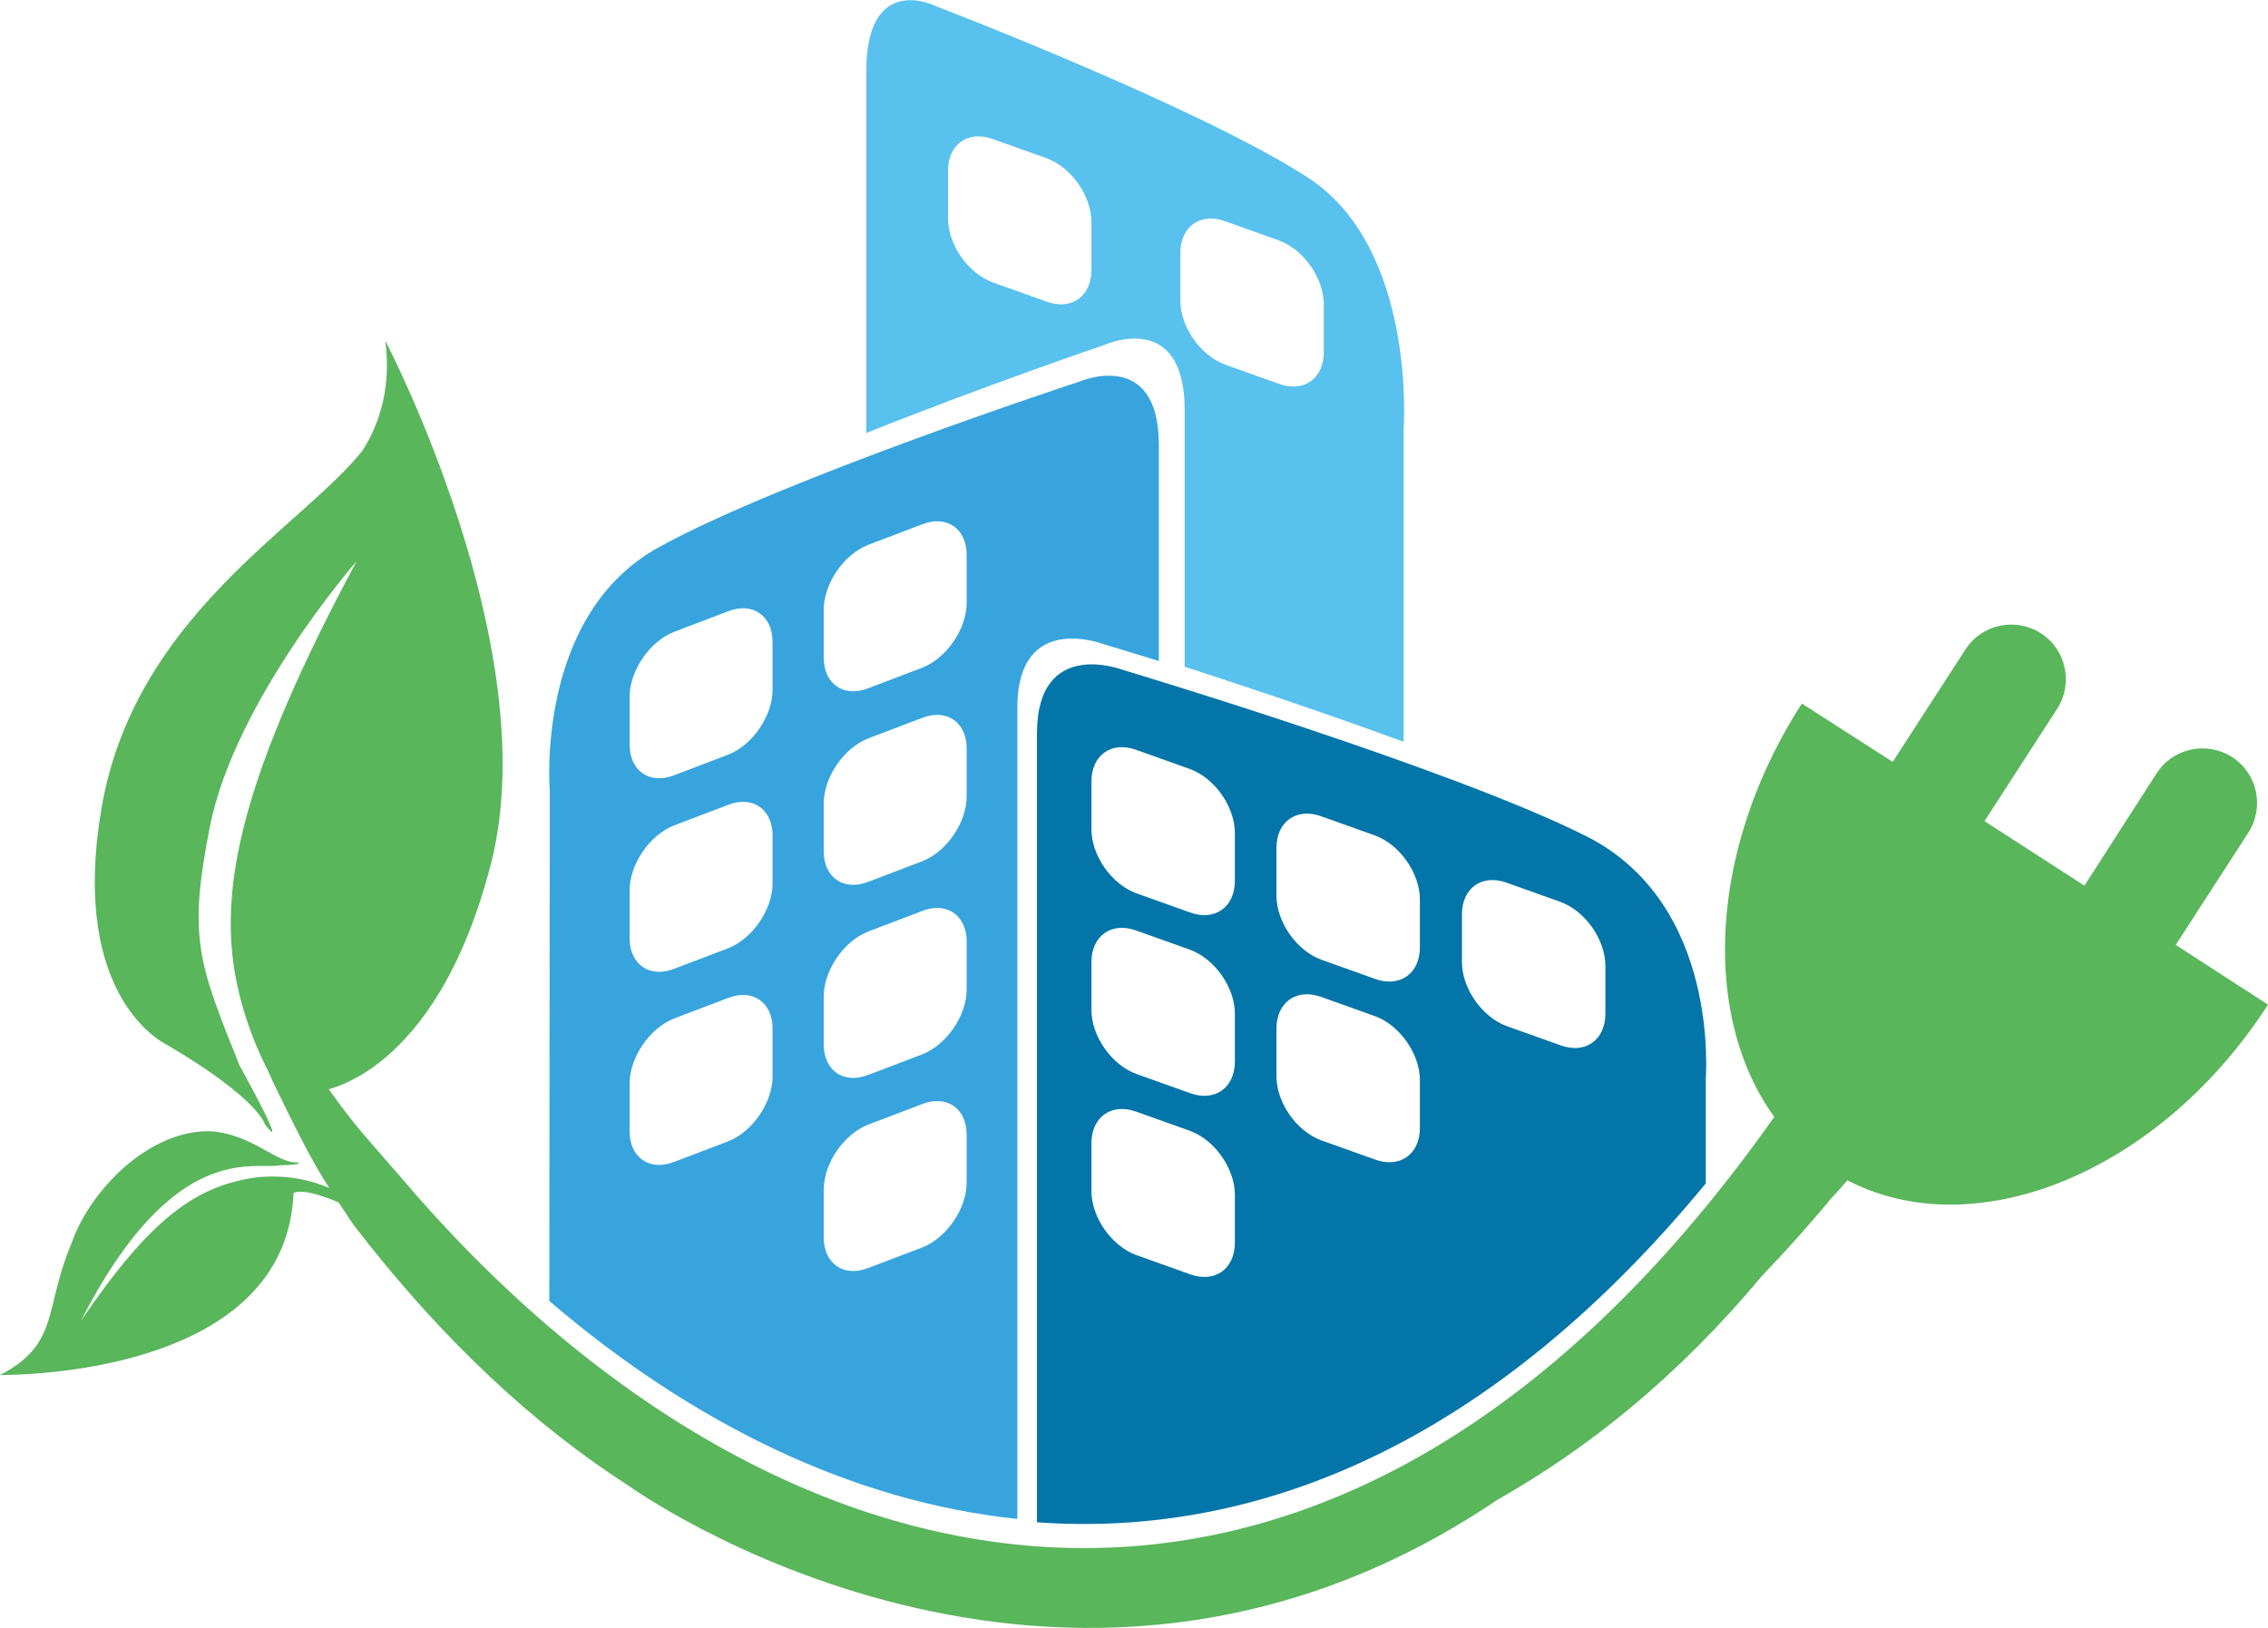 <?xml version="1.0" encoding="utf-8"?>
<!-- Generator: Adobe Illustrator 19.2.1, SVG Export Plug-In . SVG Version: 6.00 Build 0)  -->
<svg version="1.1" id="Layer_1" xmlns="http://www.w3.org/2000/svg" xmlns:xlink="http://www.w3.org/1999/xlink" x="0px" y="0px"
	 viewBox="0 0 474.4 340.6" style="enable-background:new 0 0 474.4 340.6;" xml:space="preserve">
<style type="text/css">
	.st0{fill:#38A4DD;}
	.st1{fill:#0475A8;}
	.st2{fill:#59C1EE;}
	.st3{fill:#59B65B;}
</style>
<g>
	<g>
		<path class="st0" d="M225.9,79.8c0,0-62.2,20.4-88.1,34.7c-26,14.3-22.8,51-22.8,51l-0.1,106.7c29.9,25.6,63.4,42,97.9,45.6
			c0-75,0-158.7,0-169.7c0-20.4,18.1-13.3,18.1-13.3s4.4,1.3,11.5,3.5c0-23.6,0-40.6,0-45.2C242.4,72.7,225.9,79.8,225.9,79.8z
			 M161.6,225.2c0,5.5-4.2,11.6-9.3,13.6l-11.3,4.3c-5.1,2-9.3-0.9-9.3-6.4v-10c0-5.5,4.2-11.6,9.3-13.6l11.3-4.3
			c5.1-2,9.3,0.9,9.3,6.4V225.2z M161.6,184.8c0,5.5-4.2,11.6-9.3,13.6l-11.3,4.3c-5.1,2-9.3-0.9-9.3-6.4v-10
			c0-5.5,4.2-11.6,9.3-13.6l11.3-4.3c5.1-2,9.3,0.9,9.3,6.4V184.8z M161.6,144.3c0,5.5-4.2,11.6-9.3,13.6l-11.3,4.3
			c-5.1,2-9.3-0.9-9.3-6.4v-10c0-5.5,4.2-11.6,9.3-13.6l11.3-4.3c5.1-2,9.3,0.9,9.3,6.4V144.3z M202.2,247.4
			c0,5.5-4.2,11.6-9.3,13.6l-11.3,4.3c-5.1,2-9.3-0.9-9.3-6.4v-10c0-5.5,4.2-11.6,9.3-13.6l11.3-4.3c5.1-2,9.3,0.9,9.3,6.4V247.4z
			 M202.2,207c0,5.5-4.2,11.6-9.3,13.6l-11.3,4.3c-5.1,2-9.3-0.9-9.3-6.4v-10c0-5.5,4.2-11.6,9.3-13.6l11.3-4.3
			c5.1-2,9.3,0.9,9.3,6.4V207z M202.2,166.6c0,5.5-4.2,11.6-9.3,13.6l-11.3,4.3c-5.1,2-9.3-0.9-9.3-6.4v-10c0-5.5,4.2-11.6,9.3-13.6
			l11.3-4.3c5.1-2,9.3,0.9,9.3,6.4V166.6z M202.2,126.1c0,5.5-4.2,11.6-9.3,13.6l-11.3,4.3c-5.1,2-9.3-0.9-9.3-6.4v-10
			c0-5.5,4.2-11.6,9.3-13.6l11.3-4.3c5.1-2,9.3,0.9,9.3,6.4V126.1z"/>
		<path class="st1" d="M331.7,174.9c-28.5-14.3-96.7-34.7-96.7-34.7s-18.1-7.1-18.1,13.3c0,10.8,0,91.3,0,165
			c46.9,3.4,95.6-17.1,139.9-70.9V226C356.7,226,360.2,189.2,331.7,174.9z M258.3,260c0,5.5-4.2,8.5-9.4,6.6l-11.2-4
			c-5.2-1.9-9.4-7.9-9.4-13.4v-10c0-5.5,4.2-8.5,9.4-6.6l11.2,4c5.2,1.9,9.4,7.9,9.4,13.4V260z M258.3,222.1c0,5.5-4.2,8.5-9.4,6.6
			l-11.2-4c-5.2-1.9-9.4-7.9-9.4-13.4v-10c0-5.5,4.2-8.5,9.4-6.6l11.2,4c5.2,1.9,9.4,7.9,9.4,13.4V222.1z M258.3,184.3
			c0,5.5-4.2,8.5-9.4,6.6l-11.2-4c-5.2-1.9-9.4-7.9-9.4-13.4v-10c0-5.5,4.2-8.5,9.4-6.6l11.2,4c5.2,1.9,9.4,7.9,9.4,13.4V184.3z
			 M297,236c0,5.5-4.2,8.5-9.4,6.6l-11.2-4c-5.2-1.9-9.4-7.9-9.4-13.4v-10c0-5.5,4.2-8.5,9.4-6.6l11.2,4c5.2,1.9,9.4,7.9,9.4,13.4
			V236z M297,198.2c0,5.5-4.2,8.5-9.4,6.6l-11.2-4c-5.2-1.9-9.4-7.9-9.4-13.4v-10c0-5.5,4.2-8.5,9.4-6.6l11.2,4
			c5.2,1.9,9.4,7.9,9.4,13.4V198.2z M335.8,212.1c0,5.5-4.2,8.5-9.4,6.6l-11.2-4c-5.2-1.9-9.4-7.9-9.4-13.4v-10
			c0-5.5,4.2-8.5,9.4-6.6l11.2,4c5.2,1.9,9.4,7.9,9.4,13.4V212.1z"/>
		<path class="st2" d="M273.5,37.1c-22.9-14.8-77.7-35.8-77.7-35.8S181.2-6.1,181.2,15c0,6.4,0,36.6,0,75.6c25-10,50-18.5,50-18.5
			s16.6-7.4,16.6,13.7c0,2.5,0,8.8,0,17.9c0,7.7,0,17.5,0,28.7v7.1c11.1,3.6,28.6,9.4,45.8,15.7v-7.1v-43.3v-15
			C293.6,89.8,296.4,51.9,273.5,37.1z M228.3,56.5c0,5.5-4.2,8.5-9.4,6.6l-11.2-4c-5.2-1.9-9.4-7.9-9.4-13.4v-10
			c0-5.5,4.2-8.5,9.4-6.6l11.2,4c5.2,1.9,9.4,7.9,9.4,13.4V56.5z M276.9,73.7c0,5.5-4.2,8.5-9.4,6.6l-11.2-4
			c-5.2-1.9-9.4-7.9-9.4-13.4v-10c0-5.5,4.2-8.5,9.4-6.6l11.2,4c5.2,1.9,9.4,7.9,9.4,13.4V73.7z"/>
		<path class="st3" d="M455.1,197.7l15.2-23.5c3.4-5.3,1.9-12.4-3.4-15.8l0,0c-5.3-3.4-12.4-1.9-15.8,3.4L436,185.3l-20.9-13.5
			l15.2-23.5c3.4-5.3,1.9-12.4-3.4-15.8c-5.3-3.4-12.4-1.9-15.8,3.4l-15.2,23.5l-19-12.2c-23.6,36.6-20.9,80.3,6,97.7
			c26.9,17.4,67.9,1.9,91.5-34.7L455.1,197.7z"/>
		<path class="st3" d="M71.1,251.7c0,0-7.2-3.3-9.7-2.1c-1.4,34.1-46.7,38-61.4,38.1c12.6-6.6,9.1-13.7,14.9-27.4
			c3.8-11.2,16.4-24.2,29.5-23.6c8.9,0.9,13.5,6.8,17.9,6.5c0,0,1.6,0.5-3.7,0.6c-5.3,1.1-22.2-5.6-41.7,32.6
			c14.8-21.8,24.3-28.4,37-30.1c9.2-0.8,14.3,2,18.8,3.8L71.1,251.7z"/>
		<path class="st3" d="M81.3,245.3l-1.6,5.3c0,0-18.2-11.2-26.8-33.6s-7.3-45.5,21.7-99.6c0,0-25.5,29.2-30.7,55.6
			c-4.6,23.2-2.4,28.5,6.2,49.9c11.2,20.5,5.3,12.3,5.3,12.3s-1.2-5.2-20.3-16.5c0,0-20.7-9.1-13.9-49.4s41.8-58.9,54.6-75
			c6.1-9.5,5.3-19,4.8-23c0,0,33.7,64.3,22.1,109.4s-35.8,47.6-35.8,47.6S70.7,240.1,81.3,245.3z"/>
		<path class="st3" d="M73.9,256.2c-6.8-10.2-8.1-11.9-16.3-28.8s3-10.9,9.5-1.8c6.5,9,6.5,9,16.3,20.2
			C87.6,258.9,85.1,262.8,73.9,256.2z"/>
	</g>
	<path class="st3" d="M375.4,227.5c-93.6,138.6-212.5,112.3-292,18.3l-9.5,10.4c18.8,24.5,38.3,42.3,57.8,54.8l0,0
		c0,0,90,64.7,181.5,2.8l0,0c18.4-10.4,37.4-25.3,55.3-46.8c4.8-5,9.6-10.3,14.3-16c5.2-5.6,8.5-9.9,9.9-12.2L375.4,227.5z"/>
</g>
</svg>
